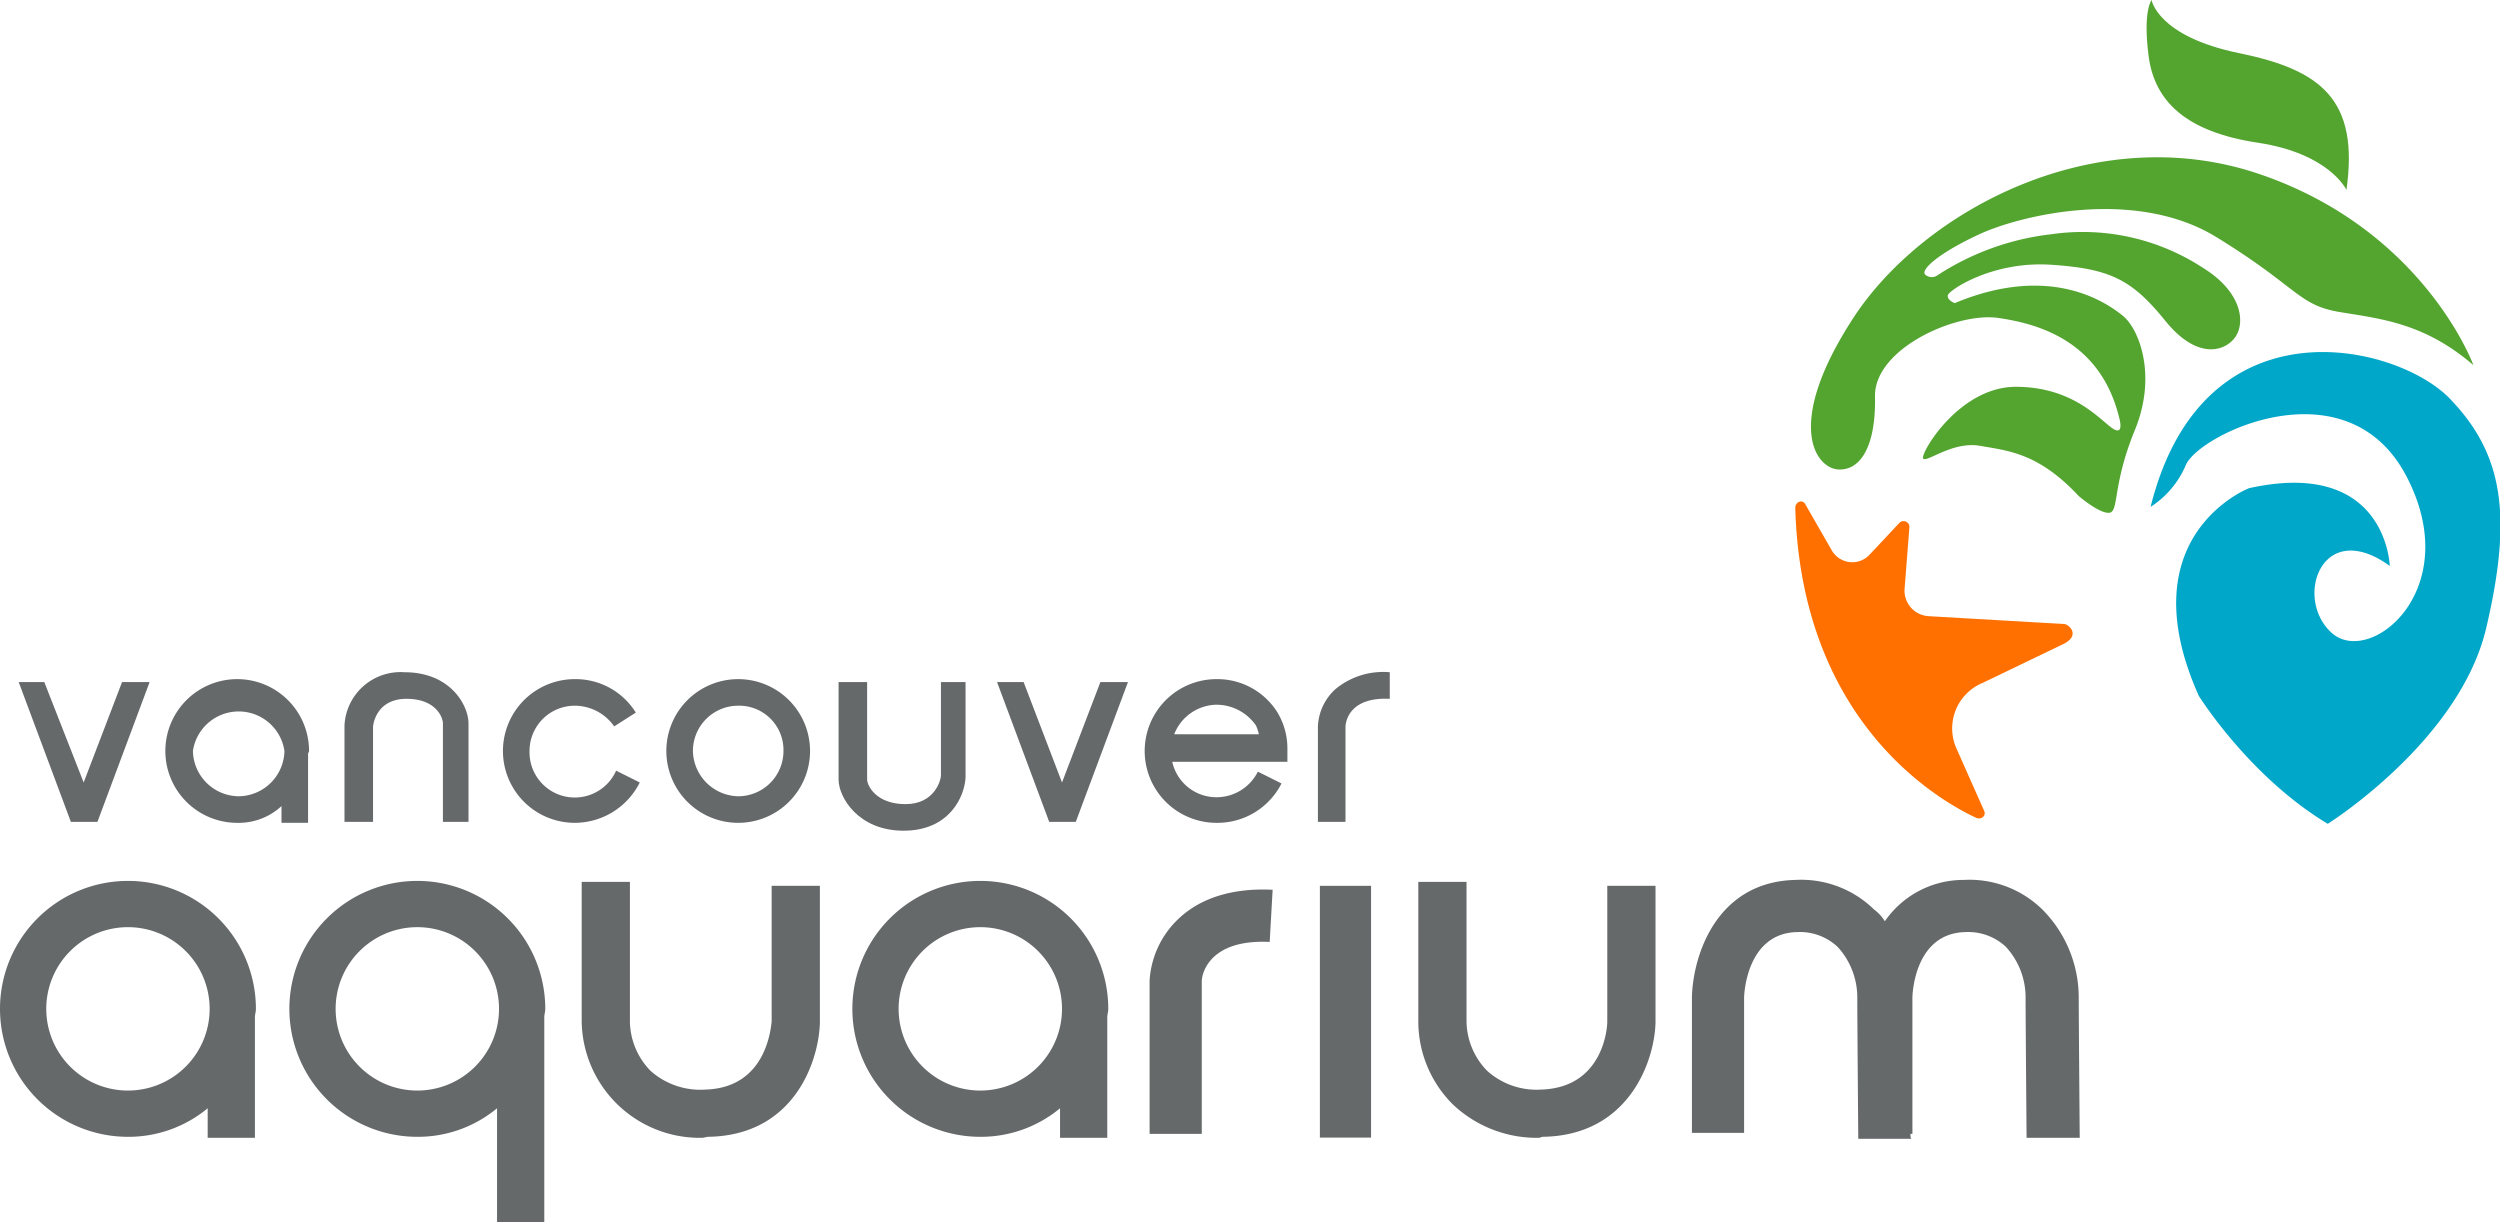 <svg id="Layer_1" data-name="Layer 1" xmlns="http://www.w3.org/2000/svg" viewBox="0 0 254 124.2"><defs><style>.cls-1{fill:#65696a;}.cls-2{fill:#00a7c8;}.cls-3{fill:#ff7000;}.cls-4{fill:#53a530;}</style></defs><title> </title><g id="_Group_" data-name="&lt;Group&gt;"><g id="_Group_2" data-name="&lt;Group&gt;"><polygon id="_Path_" data-name="&lt;Path&gt;" class="cls-1" points="1.9 69.3 4.5 69.3 8.5 79.5 12.4 69.3 15.2 69.3 9.9 83.5 7.2 83.5 1.9 69.3"/></g><g id="_Group_3" data-name="&lt;Group&gt;"><polygon id="_Path_2" data-name="&lt;Path&gt;" class="cls-1" points="101.3 69.3 104 69.3 107.9 79.5 111.8 69.3 114.6 69.3 109.3 83.5 106.6 83.5 101.3 69.3"/></g><g id="_Group_4" data-name="&lt;Group&gt;"><path id="_Compound_Path_" data-name="&lt;Compound Path&gt;" class="cls-1" d="M75,83.6a7.3,7.3,0,1,1,7.3-7.3A7.3,7.3,0,0,1,75,83.6Zm0-11.9a4.6,4.6,0,0,0-4.6,4.6A4.7,4.7,0,0,0,75,80.9a4.6,4.6,0,0,0,4.6-4.6A4.5,4.5,0,0,0,75,71.7Z"/></g><g id="_Group_5" data-name="&lt;Group&gt;"><path id="_Path_3" data-name="&lt;Path&gt;" class="cls-1" d="M58.4,83.6a7.3,7.3,0,1,1,0-14.6,7.2,7.2,0,0,1,6.2,3.4l-2.2,1.4a4.9,4.9,0,0,0-4-2.1,4.6,4.6,0,0,0-4.6,4.6,4.6,4.6,0,0,0,8.8,2L65,79.5A7.4,7.4,0,0,1,58.4,83.6Z"/></g><g id="_Group_6" data-name="&lt;Group&gt;"><path id="_Compound_Path_2" data-name="&lt;Compound Path&gt;" class="cls-1" d="M123.6,83.6a7.3,7.3,0,1,1,0-14.6,7.2,7.2,0,0,1,6.2,3.4,7.1,7.1,0,0,1,1,3.7v1.3H119.1a4.6,4.6,0,0,0,4.5,3.6,4.7,4.7,0,0,0,4.2-2.6l2.4,1.2A7.3,7.3,0,0,1,123.6,83.6Zm-4.3-9h8.6a4,4,0,0,0-.3-.9,4.9,4.9,0,0,0-4-2.1A4.7,4.7,0,0,0,119.3,74.6Z"/></g><path id="_Compound_Path_3" data-name="&lt;Compound Path&gt;" class="cls-1" d="M31.4,76.3a7.3,7.3,0,1,0-7.3,7.3,6.4,6.4,0,0,0,4.5-1.7v1.7h2.7v-7C31.3,76.5,31.4,76.4,31.4,76.3Zm-7.2,4.6a4.7,4.7,0,0,1-4.6-4.6,4.7,4.7,0,0,1,9.3,0A4.7,4.7,0,0,1,24.2,80.9Z"/><path id="_Compound_Path_4" data-name="&lt;Compound Path&gt;" class="cls-1" d="M26,102.5a13,13,0,1,0-13.1,13,12.6,12.6,0,0,0,8.2-2.9v3h4.8V103.3C25.9,103.1,26,102.8,26,102.5Zm-13,8.3a8.3,8.3,0,1,1,8.3-8.3A8.3,8.3,0,0,1,13,110.8Z"/><path id="_Compound_Path_5" data-name="&lt;Compound Path&gt;" class="cls-1" d="M112.6,102.5a13,13,0,1,0-13.1,13,12.6,12.6,0,0,0,8.2-2.9v3h4.8V103.3C112.5,103.1,112.6,102.8,112.6,102.5Zm-13,8.3a8.3,8.3,0,1,1,8.3-8.3A8.3,8.3,0,0,1,99.6,110.8Z"/><path id="_Compound_Path_6" data-name="&lt;Compound Path&gt;" class="cls-1" d="M55.4,102.5a13,13,0,1,0-13.1,13,12.6,12.6,0,0,0,8.2-2.9v11.6h4.8V103.3C55.3,103.1,55.4,102.8,55.4,102.5Zm-13,8.3a8.3,8.3,0,1,1,8.3-8.3A8.3,8.3,0,0,1,42.4,110.8Z"/><g id="_Group_7" data-name="&lt;Group&gt;"><path id="_Path_4" data-name="&lt;Path&gt;" class="cls-1" d="M47.6,83.5H45v-10c0-.6-.7-2.5-3.7-2.5s-3.4,2.5-3.4,2.9v9.6H35V73.7a5.7,5.7,0,0,1,6.1-5.4c4.7,0,6.5,3.4,6.5,5.2Z"/></g><g id="_Group_8" data-name="&lt;Group&gt;"><path id="_Path_5" data-name="&lt;Path&gt;" class="cls-1" d="M136.7,83.5h-2.8V73.8a5.4,5.4,0,0,1,1.8-3.8,7.6,7.6,0,0,1,5.5-1.7V71c-4.1-.2-4.5,2.3-4.5,2.9Z"/></g><g id="_Group_9" data-name="&lt;Group&gt;"><path id="_Path_6" data-name="&lt;Path&gt;" class="cls-1" d="M122.1,115.2h-5.3V99.6a9.4,9.4,0,0,1,3.1-6.4c2.2-2,5.4-3,9.4-2.8l-.3,5.3c-6.1-.3-6.9,3.2-6.9,4Z"/></g><g id="_Group_10" data-name="&lt;Group&gt;"><path id="_Path_7" data-name="&lt;Path&gt;" class="cls-1" d="M91.8,84.4c-4.6,0-6.6-3.4-6.6-5.2V69.3h2.9v9.9c0,.6.9,2.5,3.9,2.5s3.6-2.5,3.6-2.9V69.3h2.5V79C98,80.9,96.5,84.4,91.8,84.4Z"/></g><g id="_Group_11" data-name="&lt;Group&gt;"><path id="_Path_8" data-name="&lt;Path&gt;" class="cls-1" d="M156.4,115.6a12.4,12.4,0,0,1-8.8-3.4,11.9,11.9,0,0,1-3.5-8.4V89.6H149v14.2a7.3,7.3,0,0,0,2.1,5,7.5,7.5,0,0,0,5.5,1.9c6.2-.2,6.7-6.1,6.7-6.9V90h4.9v13.9c-.1,3.9-2.7,11.5-11.5,11.6Z"/></g><g id="_Group_12" data-name="&lt;Group&gt;"><path id="_Path_9" data-name="&lt;Path&gt;" class="cls-1" d="M71.4,115.6a12,12,0,0,1-12.3-11.8V89.6H64v14.2a7.3,7.3,0,0,0,2.1,5,7.6,7.6,0,0,0,5.6,1.9c6.1-.2,6.6-6.1,6.7-6.9V90h4.9v13.9c-.1,3.9-2.6,11.5-11.4,11.6Z"/></g><path id="_Path_10" data-name="&lt;Path&gt;" class="cls-1" d="M211.2,101.4a12.7,12.7,0,0,0-3.7-9,10.6,10.6,0,0,0-8-3,9.7,9.7,0,0,0-8,4.2,4.3,4.3,0,0,0-1.1-1.2,10.6,10.6,0,0,0-8-3c-8.1.2-10.4,7.8-10.5,11.9v13.8h5.3V101.4c0-.5.3-6.6,5.4-6.7a5.6,5.6,0,0,1,4.1,1.5,7.6,7.6,0,0,1,2,5.2c0,2,.1,14.3.1,14.3h5.4s-.1,0-.1-.5h.2V101.4c0-.6.3-6.6,5.4-6.7a5.6,5.6,0,0,1,4.1,1.5,7.6,7.6,0,0,1,2,5.2c0,2,.1,14.2.1,14.2h5.4S211.2,103.4,211.2,101.4Z"/><g id="_Group_13" data-name="&lt;Group&gt;"><rect id="_Path_11" data-name="&lt;Path&gt;" class="cls-1" x="134.1" y="90" width="5.2" height="25.58"/></g></g><path id="_Path_12" data-name="&lt;Path&gt;" class="cls-2" d="M242.8,57.5s-.3-11-14.3-7.9c0,0-12.4,4.8-5.1,21.1,0,0,5.1,8.2,13.1,13,0,0,13.4-8.4,16.1-19.9s1.7-17.7-3.7-23.3-25.1-10.3-30.4,11a9.4,9.4,0,0,0,3.6-4.3c1.5-3.2,16.4-10.3,22.4,1.2s-3.7,19.4-7.6,15.9S235.9,52.5,242.8,57.5Z"/><path id="_Path_13" data-name="&lt;Path&gt;" class="cls-3" d="M200.8,83.1c-4.3-2-17.8-10.1-18.4-31.5,0-.6.7-.9,1-.4l2.7,4.7a2.4,2.4,0,0,0,3.9.4l3-3.2a.6.6,0,0,1,1,.4l-.5,6.4a2.6,2.6,0,0,0,2.4,2.7l13.8.8c.5,0,1.8,1.2-.2,2.1l-8.1,3.9a5,5,0,0,0-2.6,6.7l2.8,6.3C201.8,82.9,201.3,83.3,200.8,83.1Z"/><path id="_Path_14" data-name="&lt;Path&gt;" class="cls-4" d="M251.3,37.1s-5-13.7-21.7-19.4-34.2,3.7-41.3,14.6-3.8,15.3-1.5,15.4,3.8-2.5,3.7-7.4,8.3-8.6,12.5-8,10.4,2.4,12.3,10.1c0,0,.6,2-.7,1.1s-4-4.2-9.8-4.2-9.8,6.9-9.4,7.3,3-1.8,5.8-1.3,5.9.7,10,5.1c0,0,2.1,1.8,3.1,1.7s.3-2.8,2.6-8.4.4-10.3-1.2-11.6-7.3-5.4-17.1-1.3c0,0-.8-.3-.7-.8s4.5-3.5,10.5-3.1,8.2,1.5,11.6,5.7,6.3,3,7.2,1.5.5-4.5-3.4-6.9a22.3,22.3,0,0,0-15.4-3.4A26.7,26.7,0,0,0,196.8,28a1,1,0,0,1-1.2-.1c-.5-.5,1.4-2.2,5.5-4.1s15.8-4.8,24.1.3,8.3,6.9,12.5,7.6S246.3,32.8,251.3,37.1Z"/><path id="_Path_15" data-name="&lt;Path&gt;" class="cls-4" d="M218.6,0s.6,3.7,8.9,5.4,12.2,4.7,10.9,13.9c0,0-1.7-3.7-9-4.8s-10.5-4.2-11.1-8.8S218.6,0,218.6,0Z"/></svg>